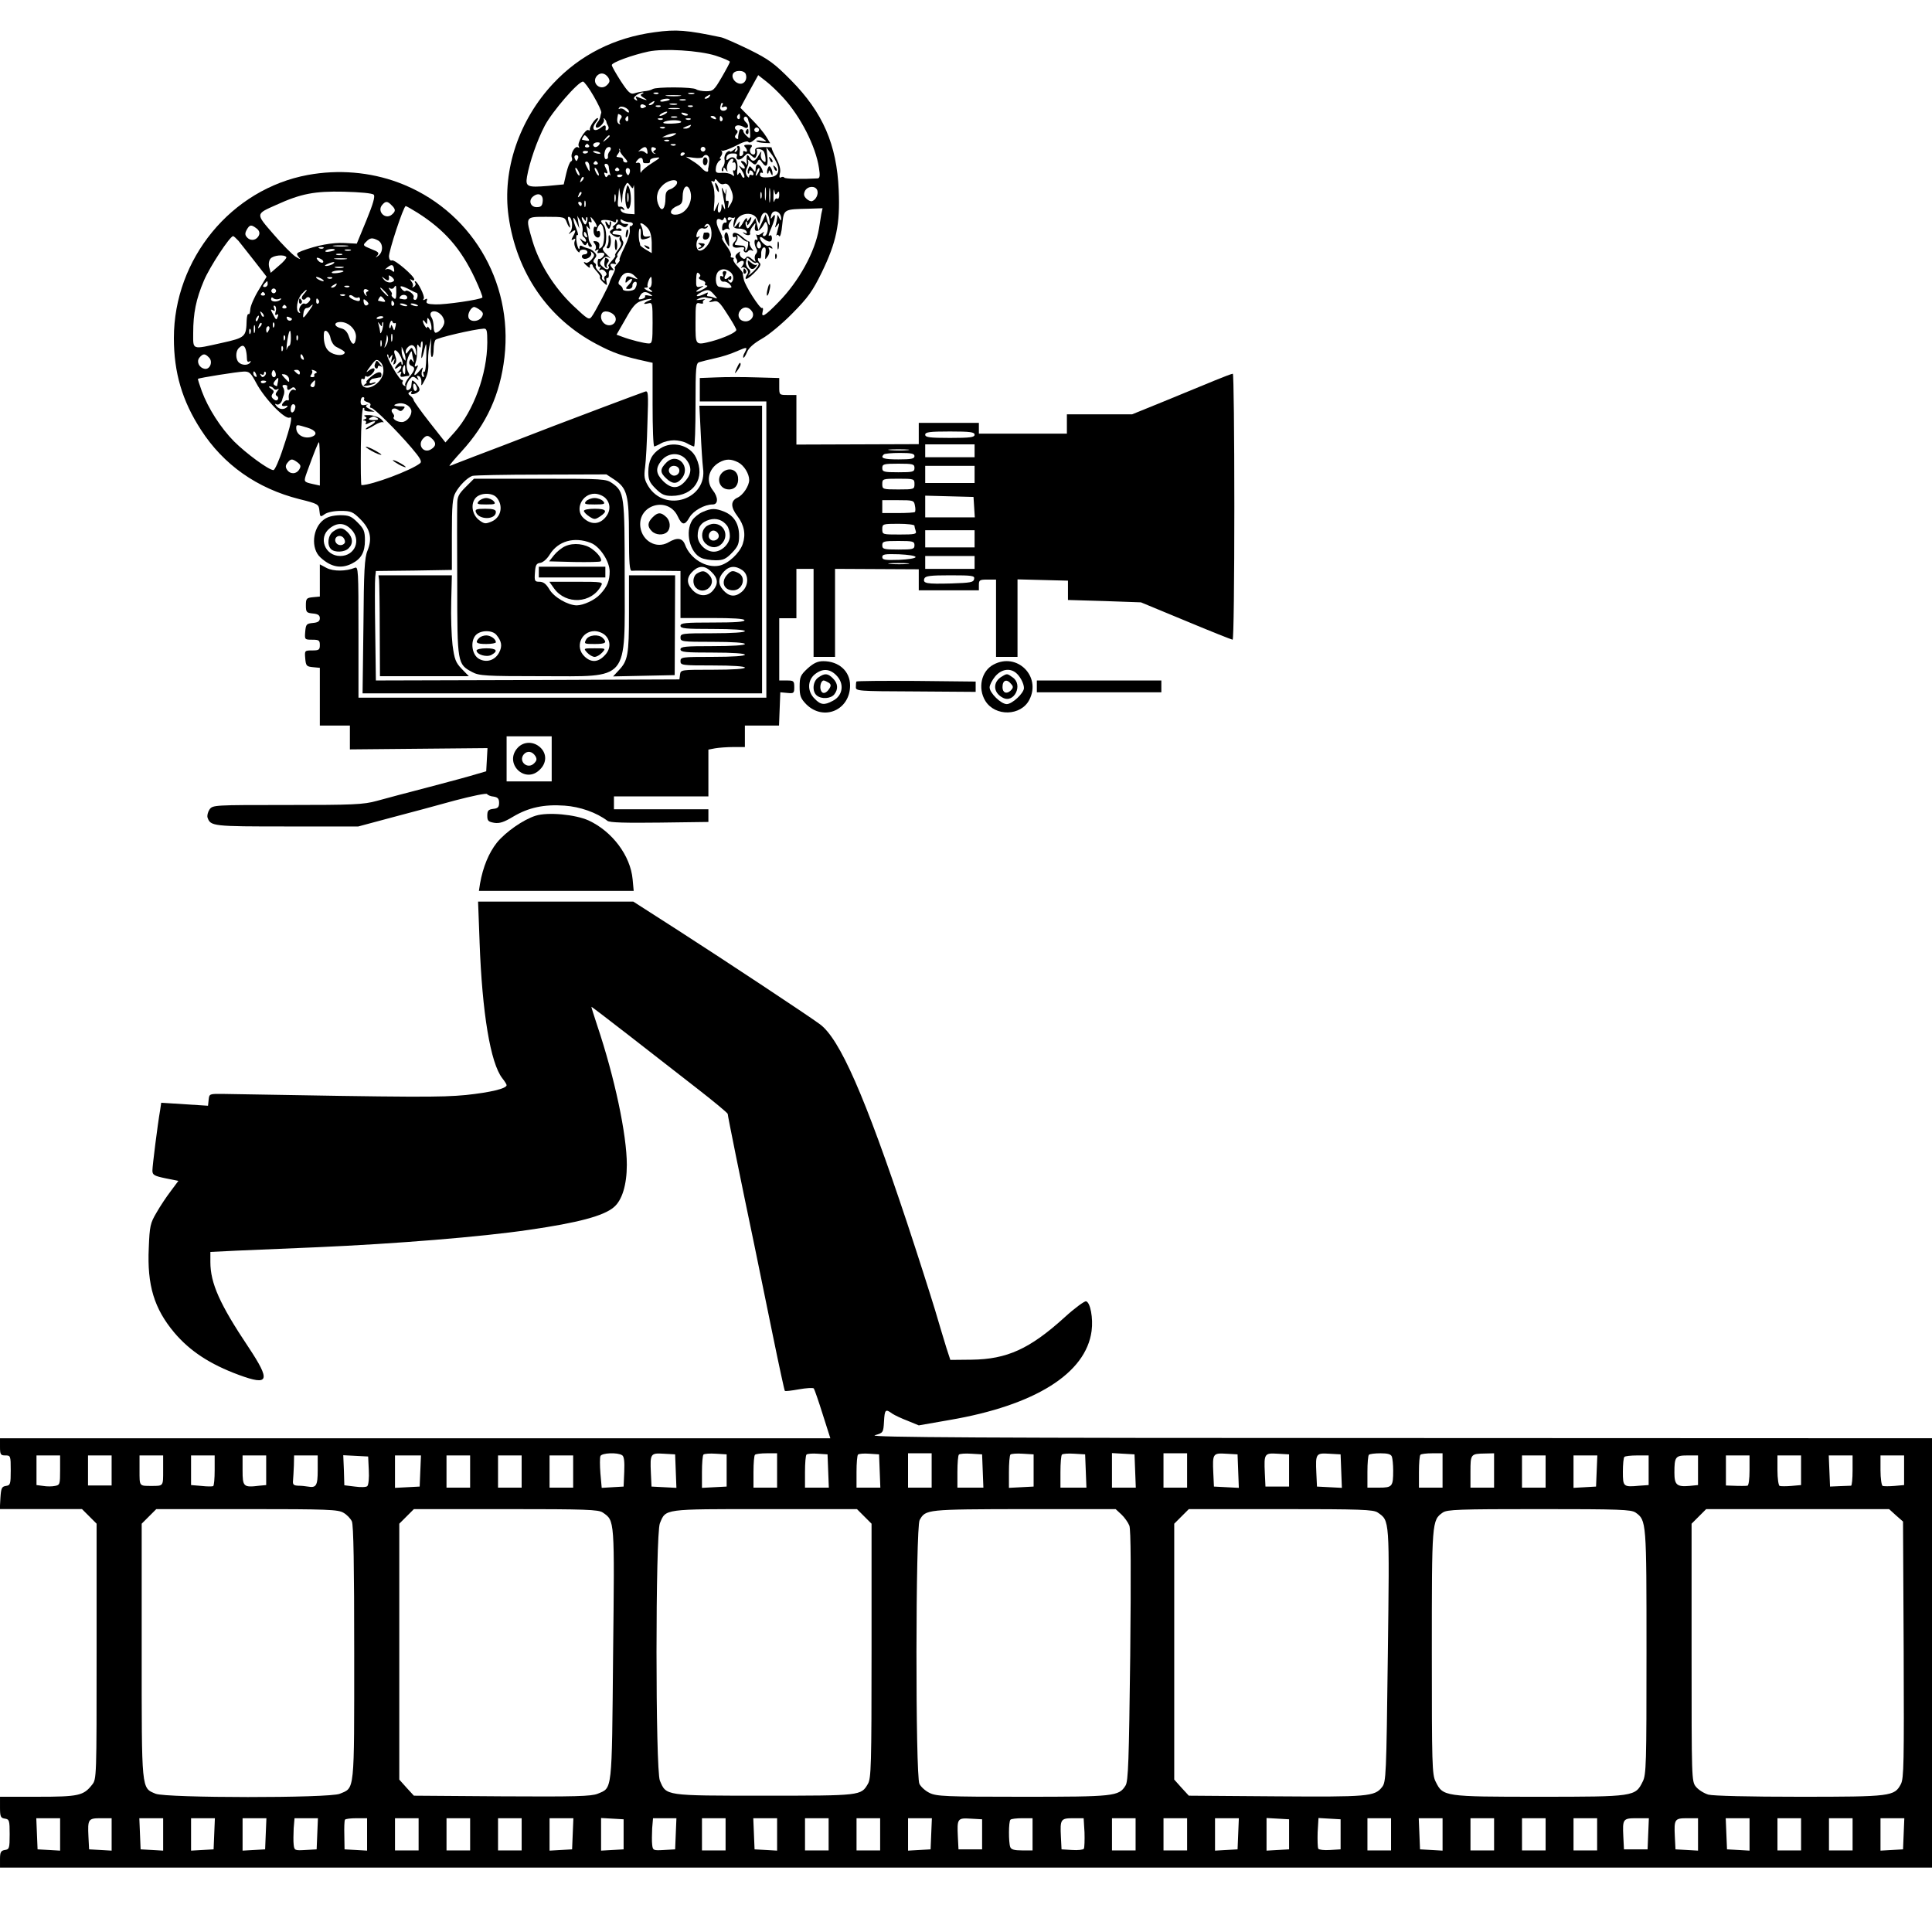 <?xml version="1.0" standalone="no"?>
<!DOCTYPE svg PUBLIC "-//W3C//DTD SVG 20010904//EN"
 "http://www.w3.org/TR/2001/REC-SVG-20010904/DTD/svg10.dtd">
<svg version="1.0" xmlns="http://www.w3.org/2000/svg"
 width="900pt" height="900pt" viewBox="0 0 900 900"
 preserveAspectRatio="xMidYMid meet">
<g transform="translate(0,900) scale(0.1,-0.1)"
fill="#000000" stroke="none">
<path d="M3050 8850 c-188 -25 -348 -106 -472 -238 -160 -170 -239 -404 -209
-619 37 -263 184 -477 410 -596 77 -41 123 -57 234 -81 l27 -6 0 -195 c0 -107
3 -195 8 -195 4 1 18 7 32 15 14 8 41 14 60 14 19 0 46 -6 60 -14 14 -8 28
-14 33 -15 4 0 7 87 7 194 0 177 2 195 18 199 9 3 42 11 72 18 30 6 74 20 98
31 54 23 55 23 42 -3 -7 -11 -10 -23 -7 -25 2 -3 10 9 17 26 8 20 31 40 69 62
31 17 95 70 142 118 73 74 94 103 137 191 68 140 86 225 79 383 -9 213 -74
362 -222 512 -78 79 -104 98 -195 143 -58 28 -116 54 -130 57 -161 34 -209 38
-310 24z m283 -109 c37 -12 67 -25 67 -29 0 -4 -17 -36 -38 -72 -35 -60 -40
-65 -72 -65 -19 0 -41 4 -47 9 -16 11 -185 12 -203 1 -7 -5 -25 -9 -39 -10
-14 -2 -35 -6 -47 -10 -17 -5 -27 4 -62 57 -23 36 -42 69 -42 75 0 12 96 47
171 63 72 15 235 5 312 -19z m141 -86 c8 -22 -4 -45 -24 -45 -23 0 -44 26 -36
45 7 19 52 20 60 0z m-640 -17 c8 -14 7 -21 -6 -34 -30 -30 -75 9 -48 42 16
18 39 15 54 -8z m813 -91 c82 -89 153 -228 168 -329 6 -37 4 -48 -6 -49 -69
-4 -152 -3 -156 4 -2 4 -9 4 -15 1 -7 -5 -9 1 -5 18 5 17 -1 40 -17 71 -14 25
-23 47 -21 49 2 2 -15 3 -38 3 -34 -1 -41 -5 -39 -18 2 -9 -2 -17 -7 -17 -16
0 -23 20 -12 33 8 10 4 13 -14 13 -17 0 -22 -3 -15 -10 13 -13 13 -29 0 -21
-6 4 -9 1 -8 -6 2 -6 -2 -13 -9 -16 -8 -3 -10 4 -7 21 2 15 0 26 -6 26 -6 0
-9 -4 -5 -9 3 -5 0 -13 -6 -17 -8 -5 -9 -3 -4 7 8 12 6 12 -8 0 -9 -7 -17 -10
-17 -6 0 4 -6 2 -14 -4 -8 -7 -13 -22 -11 -33 3 -12 -1 -28 -7 -35 -6 -7 -8
-16 -4 -20 3 -3 6 0 6 8 0 12 2 11 11 -1 9 -13 10 -13 6 0 -5 18 10 50 24 50
6 0 7 -5 3 -12 -4 -6 -3 -8 3 -5 6 4 11 -4 11 -18 0 -14 -4 -22 -9 -19 -5 3
-6 -3 -2 -13 5 -14 4 -16 -8 -7 -8 6 -28 10 -45 9 -28 -2 -32 1 -29 23 1 13 9
28 16 33 8 5 10 9 5 9 -5 0 -3 6 3 13 6 8 7 18 3 23 -4 5 -3 6 1 2 5 -3 33 7
63 22 33 18 56 25 60 19 4 -6 15 -2 28 10 19 18 23 18 41 5 19 -14 19 -15 -9
-10 -16 3 -25 2 -22 -2 4 -4 20 -7 36 -8 l28 -1 -19 31 c-10 17 -41 54 -69 82
l-51 52 41 76 42 76 37 -29 c21 -16 55 -49 78 -74z m-882 6 c22 -38 38 -72 36
-78 -2 -5 -4 -15 -5 -21 -1 -7 -7 -18 -14 -26 -6 -8 -9 -18 -5 -21 10 -10 43
24 36 37 -3 6 -2 7 3 3 5 -5 9 -12 9 -15 0 -4 4 -12 8 -19 4 -6 3 -15 -3 -18
-6 -4 -10 -3 -9 2 3 20 -2 24 -17 12 -36 -30 -55 -11 -25 25 7 9 9 16 5 16
-11 0 -39 -42 -36 -53 1 -5 -2 -6 -7 -3 -13 8 -54 -61 -45 -75 4 -8 3 -9 -4
-5 -13 8 -36 -30 -28 -49 3 -8 1 -15 -4 -17 -6 -2 -15 -26 -22 -55 l-12 -52
-73 -7 c-96 -8 -106 -4 -98 43 12 68 46 167 83 238 35 66 155 205 178 205 5 0
28 -30 49 -67z m226 10 c-10 -4 -8 -9 10 -20 22 -13 11 -12 -28 4 -12 5 -14 3
-8 -7 6 -9 4 -11 -5 -5 -10 6 -9 11 5 22 11 7 24 13 29 12 6 0 5 -3 -3 -6z
m76 1 c-3 -3 -12 -4 -19 -1 -8 3 -5 6 6 6 11 1 17 -2 13 -5z m166 -1 c-7 -2
-19 -2 -25 0 -7 3 -2 5 12 5 14 0 19 -2 13 -5z m-65 -10 c-15 -2 -42 -2 -60 0
-18 2 -6 4 27 4 33 0 48 -2 33 -4z m137 -3 c-3 -5 -12 -10 -18 -10 -7 0 -6 4
3 10 19 12 23 12 15 0z m-185 -14 c0 -2 -11 -6 -25 -8 -13 -3 -22 -1 -19 3 5
9 44 13 44 5z m73 -3 c-7 -2 -19 -2 -25 0 -7 3 -2 5 12 5 14 0 19 -2 13 -5z
m-148 -13 c-3 -5 -12 -10 -18 -10 -7 0 -6 4 3 10 19 12 23 12 15 0z m-35 -15
c0 -2 -6 -5 -13 -8 -8 -3 -14 1 -14 8 0 7 6 11 14 8 7 -3 13 -6 13 -8z m143 8
c-7 -2 -21 -2 -30 0 -10 3 -4 5 12 5 17 0 24 -2 18 -5z m211 -5 c-5 -7 -2 -9
8 -6 8 4 15 1 15 -6 0 -6 -8 -12 -17 -12 -11 0 -16 7 -15 16 5 21 4 20 11 20
3 0 2 -5 -2 -12z m-434 -29 c0 -6 -7 -3 -16 5 -8 9 -20 13 -26 10 -7 -4 -8 -2
-4 4 8 14 46 -2 46 -19z m147 25 c-3 -3 -12 -4 -19 -1 -8 3 -5 6 6 6 11 1 17
-2 13 -5z m150 0 c-3 -3 -12 -4 -19 -1 -8 3 -5 6 6 6 11 1 17 -2 13 -5z m-64
-11 c-13 -2 -33 -2 -45 0 -13 2 -3 4 22 4 25 0 35 -2 23 -4z m-63 -23 c-8 -5
-19 -10 -25 -10 -5 0 -3 5 5 10 8 5 20 10 25 10 6 0 3 -5 -5 -10z m101 -8 c-7
-2 -18 1 -23 6 -8 8 -4 9 13 5 13 -4 18 -8 10 -11z m-310 -16 c-6 -7 -7 -17
-3 -21 4 -5 2 -5 -5 -2 -9 6 -10 18 -4 45 1 2 6 0 11 -3 8 -5 8 -11 1 -19z
m556 9 c0 -8 -4 -12 -9 -9 -5 3 -6 10 -3 15 9 13 12 11 12 -6z m-520 -10 c0
-8 -4 -12 -9 -9 -5 3 -6 10 -3 15 9 13 12 11 12 -6z m226 8 c-7 -2 -19 -2 -25
0 -7 3 -2 5 12 5 14 0 19 -2 13 -5z m182 -3 c3 -6 -1 -7 -9 -4 -18 7 -21 14
-7 14 6 0 13 -4 16 -10z m30 1 c3 -5 2 -12 -3 -15 -5 -3 -9 1 -9 9 0 17 3 19
12 6z m121 -12 c1 -5 3 -10 4 -11 1 -2 3 -20 4 -40 2 -36 1 -37 -15 -22 -10 9
-17 19 -16 23 1 3 -2 7 -8 9 -5 1 -11 -2 -11 -8 -1 -5 -3 -13 -4 -17 -1 -5 -2
-12 -1 -16 1 -5 -3 -6 -9 -2 -8 5 -8 11 0 20 8 9 8 15 0 20 -6 3 -8 10 -5 15
6 9 24 8 42 -3 18 -11 25 9 8 23 -8 7 -12 17 -9 22 6 10 18 3 20 -13z m-399 5
c-3 -3 -12 -4 -19 -1 -8 3 -5 6 6 6 11 1 17 -2 13 -5z m130 0 c-3 -3 -12 -4
-19 -1 -8 3 -5 6 6 6 11 1 17 -2 13 -5z m-44 -11 c3 -5 -17 -8 -45 -9 -30 -1
-44 2 -36 7 16 11 75 12 81 2z m42 -23 c-3 -5 -14 -10 -23 -9 -14 0 -13 2 3 9
27 11 27 11 20 0z m-118 -6 c-3 -3 -12 -4 -19 -1 -8 3 -5 6 6 6 11 1 17 -2 13
-5z m437 -15 c-3 -5 -10 -7 -15 -3 -5 3 -7 10 -3 15 3 5 10 7 15 3 5 -3 7 -10
3 -15z m-394 -19 c-8 -5 -24 -9 -35 -9 l-20 0 20 9 c11 5 27 9 35 9 13 1 13 0
0 -9z m-401 -14 c11 -14 6 -15 -27 -7 -4 1 8 21 12 21 2 0 9 -6 15 -14z m101
10 c0 -2 -8 -10 -17 -17 -16 -13 -17 -12 -4 4 13 16 21 21 21 13z m277 -22
c-3 -3 -12 -4 -19 -1 -8 3 -5 6 6 6 11 1 17 -2 13 -5z m-328 -21 c-6 -7 -15
-10 -20 -7 -13 8 -3 21 15 21 12 0 13 -4 5 -14z m-45 -1 c3 -5 -1 -9 -9 -9 -8
0 -12 4 -9 9 3 4 7 8 9 8 2 0 6 -4 9 -8z m403 2 c-3 -3 -12 -4 -19 -1 -8 3 -5
6 6 6 11 1 17 -2 13 -5z m-307 -29 c-6 -7 -9 -17 -8 -23 2 -5 -1 -12 -7 -13
-12 -5 -13 32 -2 48 5 7 13 10 19 7 5 -3 5 -11 -2 -19z m176 -1 c2 -12 -1 -13
-11 -4 -8 7 -20 9 -27 5 -7 -4 -4 1 6 9 21 17 29 14 32 -10z m34 6 c-9 -6 -9
-9 -1 -13 8 -4 8 -5 0 -3 -7 1 -13 9 -15 18 -1 11 3 15 13 11 11 -4 12 -8 3
-13z m234 -1 c-3 -5 -10 -7 -15 -3 -5 3 -7 10 -3 15 3 5 10 7 15 3 5 -3 7 -10
3 -15z m-396 -2 c-1 -3 7 -16 20 -30 16 -17 18 -24 8 -24 -8 0 -14 5 -13 11 1
5 -4 11 -10 12 -7 1 -16 2 -19 3 -4 0 -1 7 5 14 6 8 9 17 6 20 -3 4 -2 5 1 3
3 -2 4 -7 2 -9z m668 0 c4 -4 9 -19 10 -33 2 -21 0 -23 -12 -13 -8 7 -12 21
-9 33 4 15 1 13 -10 -6 -18 -32 -30 -35 -44 -10 -11 18 -15 9 -12 -28 0 -10
-1 -11 -5 -2 -3 6 -11 12 -17 12 -8 0 -7 -4 1 -12 18 -18 14 -32 -5 -17 -14
12 -14 10 2 -14 10 -15 15 -30 12 -34 -4 -3 -10 2 -13 11 -5 14 -9 15 -15 4
-5 -8 -7 2 -4 23 5 43 -15 69 -39 50 -12 -10 -14 -9 -12 5 2 12 12 19 28 19
17 1 24 -3 21 -11 -8 -21 14 -24 32 -4 17 18 20 19 35 5 16 -14 18 -14 24 0 3
9 4 21 1 25 -6 10 21 7 31 -3z m64 -61 c15 -40 1 -61 -42 -62 -27 -2 -38 2
-38 13 0 8 5 11 10 8 6 -4 5 4 -1 19 -13 27 -29 26 -29 -2 -1 -16 -2 -15 -14
1 -13 16 -14 16 -20 1 -4 -9 -4 -19 -1 -22 3 -3 5 0 5 7 0 7 5 9 10 6 6 -3 10
-11 10 -16 0 -6 -4 -7 -10 -4 -5 3 -10 0 -10 -7 0 -8 -4 -6 -11 4 -7 12 -6 24
1 38 6 11 8 26 4 33 -4 6 2 4 13 -6 20 -17 22 -17 31 -2 8 16 11 15 24 -4 19
-27 28 -11 22 38 l-4 34 20 -26 c11 -13 24 -36 30 -51z m-880 58 c0 -8 -19
-13 -24 -6 -3 5 1 9 9 9 8 0 15 -2 15 -3z m56 -6 c3 -4 -1 -5 -10 -4 -8 1 -18
5 -22 8 -3 4 1 5 10 4 8 -1 18 -5 22 -8z m394 -2 c0 -3 -4 -8 -10 -11 -5 -3
-10 -1 -10 4 0 6 5 11 10 11 6 0 10 -2 10 -4z m-497 -23 c-3 -7 -6 -13 -8 -13
-2 0 -5 6 -8 13 -3 8 1 14 8 14 7 0 11 -6 8 -14z m611 -12 c-1 -14 -3 -28 -4
-31 -1 -3 -2 -8 -1 -12 2 -14 -16 -8 -30 9 -8 9 -27 24 -44 34 l-30 19 37 -5
c20 -3 39 -1 42 3 12 20 33 8 30 -17z m-309 -2 c0 -5 3 -9 8 -9 4 0 12 0 17 0
6 0 9 5 8 11 -2 6 10 13 26 14 26 4 24 1 -17 -25 -24 -15 -47 -34 -50 -42 -3
-7 -4 1 -4 17 2 21 -2 29 -12 27 -12 -3 -12 0 -1 13 13 15 25 12 25 -6z m-249
-26 c2 -27 1 -27 -14 3 -8 15 -8 21 1 21 7 0 13 -11 13 -24z m38 19 c3 -5 -1
-9 -9 -9 -8 0 -12 4 -9 9 3 4 7 8 9 8 2 0 6 -4 9 -8z m52 -21 c1 -9 3 -23 6
-31 3 -8 3 -11 0 -6 -2 4 -8 3 -12 -4 -5 -8 -9 -7 -13 5 -4 9 -3 13 3 10 13
-8 13 1 1 24 -7 12 -6 18 2 18 7 0 13 -7 13 -16z m-136 -36 c0 -5 -5 -3 -10 5
-5 8 -10 20 -10 25 0 6 5 3 10 -5 5 -8 10 -19 10 -25z m90 0 c0 -5 -5 -3 -10
5 -5 8 -10 20 -10 25 0 6 5 3 10 -5 5 -8 10 -19 10 -25z m94 27 c3 -5 -1 -9
-9 -9 -8 0 -12 4 -9 9 3 4 7 8 9 8 2 0 6 -4 9 -8z m49 -18 c-4 -12 -8 -13 -14
-3 -9 15 -2 32 11 24 5 -3 6 -13 3 -21z m598 -1 c-12 -20 -14 -14 -5 12 4 9 9
14 11 11 3 -2 0 -13 -6 -23z m-631 -9 c0 -8 -19 -13 -24 -6 -3 5 1 9 9 9 8 0
15 -2 15 -3z m-189 -27 c-10 -9 -11 -8 -5 6 3 10 9 15 12 12 3 -3 0 -11 -7
-18z m662 -14 c12 4 21 -2 30 -21 15 -33 15 -51 -2 -77 -12 -19 -12 -19 -8 3
3 13 1 20 -5 16 -7 -4 -9 7 -6 32 3 22 3 30 0 19 l-4 -20 -9 20 c-7 16 -8 14
-4 -9 3 -15 8 -42 11 -60 3 -25 3 -27 -5 -11 -9 19 -10 19 -10 -2 -1 -13 -6
-23 -11 -23 -6 0 -8 12 -5 28 6 27 6 27 -8 -3 -13 -29 -14 -28 -9 26 2 34 -1
65 -8 79 -8 15 -8 20 -1 16 6 -4 11 -2 11 5 0 7 6 5 14 -6 8 -11 19 -16 29
-12z m-220 1 c-3 -8 -16 -20 -29 -25 -19 -6 -24 -16 -24 -41 0 -47 -15 -67
-29 -40 -18 34 -13 71 14 97 28 29 78 35 68 9z m-201 -8 c1 10 3 -17 3 -58 l1
-76 -30 2 c-16 1 -32 8 -34 16 -3 8 0 10 8 5 9 -6 11 -4 6 4 -5 7 -13 10 -20
8 -8 -3 -10 10 -6 42 l4 46 7 -40 c6 -39 6 -39 8 -7 0 18 6 43 12 54 11 20 12
21 24 4 13 -17 13 -17 17 0z m615 -63 c-2 -16 -4 -5 -4 22 0 28 2 40 4 28 2
-13 2 -35 0 -50z m20 -10 c-2 -16 -4 -3 -4 27 0 30 2 43 4 28 2 -16 2 -40 0
-55z m-373 51 c19 -51 -18 -114 -68 -114 -32 0 -25 27 10 41 19 7 24 16 24 42
0 46 21 65 34 31z m407 -13 c7 11 9 8 9 -9 0 -13 -4 -21 -9 -17 -5 3 -12 -3
-14 -12 -3 -10 -5 2 -4 27 0 25 2 34 4 21 4 -19 7 -21 14 -10z m186 13 c7 -18
-6 -45 -24 -51 -6 -2 -18 3 -27 12 -12 12 -13 21 -6 36 13 23 48 25 57 3z
m-1106 -27 c-10 -9 -11 -8 -5 6 3 10 9 15 12 12 3 -3 0 -11 -7 -18z m846 -9
c-3 -7 -5 -2 -5 12 0 14 2 19 5 13 2 -7 2 -19 0 -25z m-1019 -17 c-2 -20 -8
-26 -28 -26 -30 0 -40 33 -15 51 25 19 47 6 43 -25z m339 2 c-3 -10 -5 -4 -5
12 0 17 2 24 5 18 2 -7 2 -21 0 -30z m-140 -25 c-3 -7 -5 -2 -5 12 0 14 2 19
5 13 2 -7 2 -19 0 -25z m-17 12 c0 -5 -2 -10 -4 -10 -3 0 -8 5 -11 10 -3 6 -1
10 4 10 6 0 11 -4 11 -10z m1116 -47 c-2 -16 -8 -46 -11 -68 -18 -108 -93
-245 -188 -342 -64 -66 -83 -77 -74 -43 3 11 1 18 -3 15 -9 -6 -80 105 -85
133 -2 9 -4 18 -4 20 -1 1 -1 5 0 8 1 3 -11 18 -25 33 -15 15 -23 30 -19 34 3
4 1 7 -6 7 -7 0 -9 4 -6 10 3 5 -6 26 -21 45 -14 19 -23 35 -20 35 4 0 -3 18
-14 39 -19 37 -14 61 9 47 5 -4 11 -1 13 6 3 8 7 6 11 -5 4 -10 2 -16 -5 -14
-7 1 -13 -8 -14 -21 -1 -16 2 -20 11 -12 6 5 16 6 20 2 5 -4 5 -1 1 6 -4 7 -2
20 6 29 9 12 9 15 1 9 -8 -4 -13 -2 -13 4 0 7 6 10 14 7 8 -3 17 -3 19 1 2 4
2 0 -1 -8 -11 -37 -7 -45 22 -45 16 0 31 -6 34 -14 3 -9 0 -11 -9 -6 -8 5 -10
4 -6 0 12 -14 36 -14 31 -1 -2 6 3 20 12 31 15 20 15 20 11 -1 -6 -29 21 -25
38 5 11 21 13 22 19 6 8 -21 -1 -55 -15 -55 -6 0 -7 6 -3 13 6 9 5 9 -8 0 -8
-7 -18 -10 -22 -6 -4 4 -4 -1 0 -11 5 -12 4 -17 -3 -13 -11 7 -11 -22 1 -42 5
-7 4 -17 -2 -23 -6 -6 -8 -18 -5 -27 6 -14 3 -13 -14 2 -14 13 -23 15 -28 7
-5 -8 -11 -8 -21 1 -7 6 -11 16 -7 23 4 6 -1 5 -10 -3 -12 -9 -14 -17 -7 -26
5 -6 6 -16 2 -21 -4 -4 0 -3 9 4 21 15 32 4 17 -17 -7 -9 -8 -13 -4 -9 13 11
37 -12 29 -26 -21 -33 -7 -34 28 0 26 25 36 41 29 48 -12 12 -13 29 -1 22 4
-3 8 6 7 21 -1 14 5 28 11 30 9 3 12 -5 9 -28 -3 -30 -2 -31 9 -15 8 10 11 25
8 34 -5 11 -3 13 7 7 9 -5 11 -4 6 4 -4 6 -11 9 -16 6 -10 -6 -40 22 -40 37 0
6 7 5 16 -3 24 -19 40 -19 40 1 0 10 -4 16 -8 14 -11 -7 -10 -2 7 39 18 43 20
70 4 47 -8 -12 -10 -11 -7 5 6 35 48 22 47 -15 0 -10 -3 -8 -9 5 -7 16 -9 17
-9 3 -1 -9 -4 -25 -7 -35 -5 -15 -4 -16 6 -3 10 13 11 12 7 -5 -3 -11 -7 -27
-9 -35 -3 -8 -3 -11 0 -6 2 4 8 3 12 -4 4 -7 11 17 14 53 8 74 4 72 129 75
l59 2 -6 -27z m-282 -19 c8 34 32 33 39 -1 7 -37 0 -43 -9 -8 l-7 27 -17 -37
-17 -37 -7 28 -7 28 -18 -28 c-16 -23 -19 -25 -25 -10 -4 9 -4 19 -1 22 3 3 5
-1 5 -9 0 -11 2 -11 10 1 5 8 10 20 10 25 0 6 -5 3 -10 -5 -9 -13 -10 -13 -10
0 -1 8 -7 3 -16 -12 -16 -31 -29 -38 -20 -10 5 14 4 14 -9 -2 -18 -24 -19 -16
-4 18 17 36 79 41 95 7 l11 -24 7 27z m-904 -19 c5 -14 12 -25 15 -25 2 0 0
11 -5 25 -5 14 -6 25 -1 25 16 0 22 -51 9 -68 -12 -15 -11 -16 5 -3 20 15 22
9 6 -21 -9 -16 -8 -19 2 -13 9 6 11 3 6 -9 -4 -10 0 -27 8 -39 8 -12 15 -16
15 -10 0 7 9 11 20 10 21 -1 22 -22 2 -22 -16 0 -15 -20 1 -21 19 -1 37 17 30
30 -4 7 -1 6 7 -1 11 -10 10 -16 -5 -33 -10 -11 -22 -17 -26 -14 -15 9 -10 -3
7 -16 8 -8 14 -9 12 -3 -2 6 0 11 5 12 4 1 7 -2 8 -6 0 -5 9 -17 20 -29 10
-11 17 -23 14 -26 -3 -2 4 -13 15 -23 19 -17 19 -17 15 4 -2 12 0 19 4 16 5
-2 8 5 7 18 -1 14 4 21 13 19 12 -3 12 0 1 12 -12 15 -7 21 15 16 6 -1 7 2 3
6 -4 4 -3 13 3 21 6 7 8 13 4 13 -3 0 3 12 14 26 11 15 17 31 14 38 -4 6 -8
16 -8 21 0 6 -6 11 -12 11 -7 1 -18 2 -24 3 -5 0 -8 5 -4 10 3 6 14 8 25 6 12
-2 18 0 15 6 -4 5 -11 7 -16 4 -5 -4 -9 -2 -9 3 0 17 13 22 27 10 10 -8 17 -8
24 -1 8 8 6 11 -6 10 -10 -1 -20 4 -23 12 -3 10 -1 11 9 5 8 -5 22 -9 32 -9 9
0 16 -4 15 -10 -2 -5 -6 -9 -10 -8 -5 2 -6 -7 -4 -20 2 -12 -10 -48 -25 -79
-16 -32 -26 -58 -23 -58 4 0 -1 -9 -11 -20 -10 -11 -15 -20 -11 -20 3 0 0 -13
-9 -30 -8 -16 -15 -32 -15 -35 0 -8 -67 -138 -83 -159 -13 -18 -18 -15 -88 51
-87 83 -157 195 -188 299 -34 116 -36 114 64 114 82 0 86 -1 95 -25z m54 0
l-5 30 15 -25 c8 -14 12 -35 10 -46 -3 -12 -1 -25 5 -28 6 -4 11 -12 11 -18 0
-6 -7 -5 -17 3 -15 13 -15 12 -2 -8 9 -16 16 -19 21 -10 6 9 8 9 8 0 0 -7 5
-13 11 -13 8 0 8 4 2 13 -6 6 -11 19 -11 27 0 8 -4 26 -7 40 -5 20 -5 22 5 10
9 -12 10 -11 5 9 -5 16 -4 21 4 17 7 -5 9 -1 5 11 -5 16 -4 16 10 -1 17 -21
22 -41 8 -32 -4 2 -8 -7 -7 -21 0 -30 31 -42 31 -13 0 10 -4 16 -8 14 -11 -7
-10 7 1 25 7 10 10 10 16 1 14 -22 12 -90 -3 -102 -11 -10 -13 -8 -10 6 2 12
-4 20 -15 22 -14 2 -16 0 -7 -11 7 -8 8 -20 4 -26 -5 -8 -3 -9 6 -4 9 5 11 4
6 -4 -4 -6 -4 -11 1 -10 27 5 35 -1 23 -16 -7 -8 -15 -13 -19 -11 -4 3 -7 -6
-7 -19 0 -13 4 -21 10 -18 5 4 6 1 1 -7 -5 -8 -4 -11 2 -7 6 4 16 0 22 -7 8
-10 9 -16 1 -21 -6 -3 -7 -11 -4 -17 4 -7 2 -8 -5 -4 -6 4 -9 11 -6 15 2 5 -4
16 -15 26 -11 10 -17 21 -15 26 3 4 1 11 -5 14 -8 5 -7 11 1 21 10 12 9 18 -3
30 -8 9 -21 16 -29 17 -8 2 -20 6 -26 10 -8 5 -13 3 -13 -4 0 -23 -11 -1 -15
30 -2 18 0 29 5 26 5 -3 3 10 -5 29 -19 45 -19 71 0 31 l14 -30 -5 30z m36 14
c0 8 2 12 5 9 3 -3 2 -13 -1 -22 -5 -14 -9 -15 -15 -4 -5 7 -9 18 -9 23 0 6 5
3 10 -5 8 -12 10 -12 10 -1z m128 -12 c7 -5 12 -3 12 4 0 7 3 9 7 5 5 -4 -1
-14 -11 -22 -11 -8 -16 -14 -10 -14 5 0 2 -5 -6 -10 -13 -9 -12 -12 4 -25 10
-8 24 -12 30 -8 6 3 8 3 4 -2 -4 -4 -3 -14 2 -20 7 -8 4 -20 -11 -39 -11 -14
-17 -26 -13 -26 4 0 -3 -11 -16 -25 -13 -14 -20 -25 -16 -25 4 0 4 -5 1 -11
-5 -7 -14 -4 -26 7 -18 16 -18 18 -3 36 13 14 21 15 33 7 9 -6 4 0 -11 14 -21
20 -24 28 -15 36 16 12 14 88 -2 104 -6 6 -11 14 -11 17 0 9 42 6 58 -3z m158
-28 c13 -14 19 -37 20 -69 l0 -49 -27 16 c-15 9 -28 19 -27 22 0 3 -1 8 -2 11
-6 14 -6 61 0 65 4 3 6 -8 5 -24 -2 -25 1 -29 18 -25 26 5 38 17 12 12 -14 -2
-20 3 -20 17 0 11 -4 26 -8 33 -13 20 8 14 29 -9z m298 -37 c-3 -35 -37 -75
-58 -69 -14 5 -16 40 -3 56 9 11 9 13 0 8 -6 -4 -10 -2 -9 5 3 24 18 39 32 34
7 -3 16 0 20 6 5 7 2 8 -6 3 -9 -5 -11 -4 -6 4 15 23 34 -7 30 -47z m-580 2
c3 -8 2 -12 -4 -9 -6 3 -10 10 -10 16 0 14 7 11 14 -7z m810 -56 c-9 -14 -23
2 -17 18 4 12 8 13 14 3 4 -7 5 -17 3 -21z m-22 -72 c3 3 9 1 12 -4 3 -5 -9
-22 -26 -38 -18 -16 -27 -22 -20 -13 10 13 9 19 -2 28 -8 7 -13 20 -11 29 2 9
4 19 4 21 1 2 9 -3 19 -12 10 -10 21 -14 24 -11z m-119 -44 c15 -13 17 -35 5
-47 -3 -4 -9 -1 -14 6 -4 7 -3 10 3 6 5 -3 10 1 10 9 0 10 -4 11 -11 4 -17
-17 -27 -11 -17 8 7 14 6 19 -4 19 -7 0 -11 -7 -7 -15 3 -9 1 -13 -5 -9 -7 4
-10 0 -8 -10 1 -10 9 -17 17 -15 9 1 21 -5 28 -13 10 -12 10 -15 -1 -16 -8 -1
-18 0 -24 1 -5 1 -17 3 -25 4 -18 3 -21 53 -4 71 16 15 36 14 57 -3z m-145
-23 c-6 -4 -1 -10 11 -14 12 -3 19 -11 16 -16 -4 -5 0 -9 7 -9 7 -1 2 -7 -12
-15 -33 -19 -52 -18 -20 1 21 13 22 14 4 9 -20 -5 -22 -2 -21 33 1 30 4 37 13
28 8 -7 8 -13 2 -17z m-300 4 c16 -16 16 -16 -3 -9 -33 13 -37 12 -40 -8 -3
-14 -1 -16 8 -7 22 22 30 11 9 -12 -20 -21 -20 -23 -3 -23 10 0 18 7 17 15 -1
7 4 16 11 18 12 4 12 -14 1 -32 -8 -13 -58 -14 -57 -1 0 5 -5 12 -12 17 -11 6
-10 13 1 33 15 30 44 34 68 9z m78 -28 c0 -14 -5 -25 -10 -25 -6 0 -4 -5 4
-10 8 -5 11 -10 5 -10 -5 0 -17 5 -25 10 -12 8 -12 10 -1 10 8 0 11 3 8 6 -5
6 9 44 16 44 2 0 3 -11 3 -25z m290 -57 c18 -20 18 -21 1 -15 -10 4 -23 7 -28
7 -6 0 -7 5 -3 11 5 8 1 8 -14 0 -31 -16 -51 -13 -22 4 34 19 44 19 66 -7z
m-296 1 c12 -9 11 -10 -8 -6 -12 3 -20 2 -17 -3 3 -4 -4 -10 -15 -13 -17 -4
-18 -2 -9 14 11 21 27 24 49 8z m283 -19 c7 0 6 -5 -3 -10 -11 -8 -9 -9 11 -5
23 6 30 0 67 -58 23 -35 42 -68 42 -74 0 -11 -56 -37 -115 -53 -77 -19 -75
-21 -75 86 0 91 1 96 20 91 11 -3 18 -1 15 3 -3 5 1 11 7 14 7 3 0 3 -17 0
-24 -3 -26 -3 -10 5 11 5 26 8 33 5 8 -2 19 -4 25 -4z m-290 -10 c-28 -12 -30
-20 -3 -13 19 5 20 0 20 -91 0 -85 -2 -96 -17 -96 -21 0 -87 17 -124 31 l-27
10 42 73 c31 56 48 76 71 83 38 13 68 15 38 3z m481 -52 c15 -24 -13 -53 -43
-43 -23 7 -28 34 -9 53 16 16 38 12 52 -10z m-640 -20 c16 -27 -14 -54 -43
-39 -21 11 -28 41 -14 55 12 12 45 2 57 -16z"/>
<path d="M3475 8391 c-3 -5 -2 -12 3 -15 5 -3 9 1 9 9 0 17 -3 19 -12 6z"/>
<path d="M3586 8257 c3 -10 9 -15 12 -12 3 3 0 11 -7 18 -10 9 -11 8 -5 -6z"/>
<path d="M3576 8214 c-3 -9 -4 -19 -1 -22 3 -3 5 1 6 9 0 8 4 6 9 -6 6 -13 9
-15 9 -5 0 8 -3 21 -8 28 -6 11 -10 10 -15 -4z"/>
<path d="M3606 8217 c3 -10 9 -15 12 -12 3 3 0 11 -7 18 -10 9 -11 8 -5 -6z"/>
<path d="M3278 8263 c-7 -14 -3 -33 6 -33 12 -1 17 28 6 35 -5 3 -10 2 -12 -2z"/>
<path d="M3331 8145 c1 -19 18 -51 18 -35 0 8 -4 22 -9 30 -5 8 -9 11 -9 5z"/>
<path d="M2916 8113 c-9 -41 2 -102 15 -82 11 17 10 67 0 94 -7 17 -9 16 -15
-12z m11 -50 c-3 -10 -5 -2 -5 17 0 19 2 27 5 18 2 -10 2 -26 0 -35z"/>
<path d="M3378 7913 c-6 -12 -4 -26 9 -48 11 -18 11 -17 9 12 -2 33 -11 50
-18 36z"/>
<path d="M3413 7904 c0 -7 4 -11 9 -8 10 6 11 -10 1 -20 -19 -19 -10 -34 19
-29 19 3 28 1 24 -6 -4 -5 -2 -12 3 -15 5 -4 12 -2 16 4 4 6 12 7 18 3 8 -4 8
-1 -1 9 -7 9 -11 20 -10 24 2 5 0 9 -3 9 -4 0 -17 9 -28 19 -27 24 -48 29 -48
10z m69 -29 c2 3 4 -4 3 -15 -1 -11 -5 -23 -9 -27 -4 -5 -6 -1 -4 7 2 9 -5 16
-17 16 -11 1 -24 2 -29 3 -5 1 -3 8 4 16 6 8 8 20 4 27 -4 7 4 3 18 -10 13
-12 27 -20 30 -17z"/>
<path d="M3622 7855 c0 -16 2 -22 5 -12 2 9 2 23 0 30 -3 6 -5 -1 -5 -18z"/>
<path d="M3611 7804 c0 -11 3 -14 6 -6 3 7 2 16 -1 19 -3 4 -6 -2 -5 -13z"/>
<path d="M3463 7735 c0 -8 4 -12 9 -9 5 3 6 10 3 15 -9 13 -12 11 -12 -6z"/>
<path d="M3576 7654 c-4 -14 -5 -28 -3 -31 3 -2 8 8 11 23 4 14 5 28 3 31 -3
2 -8 -8 -11 -23z"/>
<path d="M2919 7928 c-5 -18 -6 -38 -1 -34 7 8 12 36 6 36 -2 0 -4 -1 -5 -2z"/>
<path d="M2820 7965 c0 -5 4 -16 9 -23 6 -11 10 -10 15 4 3 9 4 19 1 22 -3 3
-5 -1 -5 -9 0 -11 -2 -11 -10 1 -5 8 -10 11 -10 5z"/>
<path d="M2835 7887 c1 -12 -2 -27 -6 -33 -5 -6 -4 -11 4 -11 13 0 18 49 6 61
-3 3 -5 -4 -4 -17z"/>
<path d="M2864 7860 c0 -16 3 -27 6 -25 8 5 6 42 -1 50 -3 2 -5 -8 -5 -25z"/>
<path d="M2819 7798 c-6 -27 -5 -39 4 -45 7 -3 9 -3 5 2 -4 4 -3 14 3 21 7 8
7 14 -1 19 -5 3 -10 5 -11 3z"/>
<path d="M3007 7849 c7 -7 15 -10 18 -7 3 3 -2 9 -12 12 -14 6 -15 5 -6 -5z"/>
<path d="M3279 7916 c0 -1 -2 -8 -4 -17 -2 -11 3 -16 13 -15 19 3 25 33 6 33
-8 0 -14 -1 -15 -1z"/>
<path d="M3259 7861 c11 -7 11 -9 0 -14 -8 -3 -9 -6 -3 -6 6 -1 16 5 22 12 8
10 6 13 -11 14 -15 2 -18 0 -8 -6z"/>
<path d="M3484 7776 c4 -29 22 -38 37 -19 7 10 9 15 4 10 -4 -4 -16 0 -26 9
-16 14 -17 14 -15 0z"/>
<path d="M1434 8185 c-357 -66 -624 -391 -624 -760 0 -161 39 -293 126 -427
105 -163 261 -273 458 -323 89 -22 91 -24 94 -54 3 -30 4 -31 25 -16 13 9 43
15 74 15 48 0 57 -4 92 -39 46 -46 56 -89 33 -146 -14 -33 -17 -94 -19 -352
l-4 -313 931 0 930 0 0 670 0 670 -146 0 -146 0 6 -122 c3 -68 8 -144 11 -169
21 -145 -177 -210 -255 -84 -18 30 -21 44 -15 88 4 28 9 121 11 206 5 145 4
153 -13 146 -10 -4 -40 -15 -68 -25 -27 -10 -187 -70 -355 -134 -168 -65 -334
-129 -370 -142 -36 -14 -75 -29 -88 -34 -13 -6 -25 -10 -28 -10 -3 0 22 30 56
67 117 128 180 266 200 439 41 357 -161 690 -495 814 -132 49 -279 61 -421 35z
m307 -92 c7 -7 -2 -41 -34 -119 l-45 -109 -58 3 c-55 3 -129 -11 -198 -37 -25
-10 -27 -13 -15 -28 12 -13 9 -13 -15 2 -15 10 -62 57 -102 104 -84 97 -85 93
14 137 114 52 178 64 314 61 75 -2 132 -7 139 -14z m83 -49 c20 -19 20 -28 1
-44 -30 -25 -70 15 -45 45 16 19 25 19 44 -1z m121 -35 c126 -80 202 -167 267
-305 22 -47 38 -88 35 -90 -9 -10 -175 -34 -219 -32 -36 1 -45 5 -40 16 4 11
1 13 -8 7 -9 -5 -11 -4 -6 4 7 10 -29 81 -40 81 -3 0 -3 -4 1 -9 3 -5 0 -13
-7 -17 -7 -4 -10 -4 -6 1 4 4 2 15 -5 23 -9 13 -9 14 1 8 6 -4 12 -3 12 2 0
16 -91 94 -104 89 -7 -3 -13 4 -14 17 -2 24 68 236 78 236 3 0 28 -14 55 -31z
m-750 -73 c11 -8 16 -19 12 -30 -9 -24 -36 -31 -54 -14 -12 12 -13 20 -4 37
14 25 21 26 46 7z m-84 -58 c10 -13 44 -55 75 -95 l56 -72 -37 -62 c-21 -34
-38 -74 -39 -89 -1 -16 -4 -26 -8 -23 -5 2 -8 -11 -9 -29 -2 -77 -6 -81 -114
-105 -144 -32 -135 -35 -135 46 0 91 13 157 50 244 27 64 121 207 136 207 3 0
14 -10 25 -22z m650 2 c24 -13 25 -53 2 -71 -15 -11 -16 -11 -5 1 10 12 5 17
-29 30 -38 15 -40 18 -24 33 19 20 29 21 56 7z m-143 -27 c-15 -2 -42 -2 -60
0 -18 2 -6 4 27 4 33 0 48 -2 33 -4z m-111 -9 c-3 -3 -12 -4 -19 -1 -8 3 -5 6
6 6 11 1 17 -2 13 -5z m53 -8 c0 -2 -11 -6 -25 -8 -13 -3 -22 -1 -19 3 5 9 44
13 44 5z m73 -3 c-7 -2 -19 -2 -25 0 -7 3 -2 5 12 5 14 0 19 -2 13 -5z m-40
-20 c-7 -2 -19 -2 -25 0 -7 3 -2 5 12 5 14 0 19 -2 13 -5z m-259 -11 c2 -4
-13 -22 -35 -40 l-38 -33 -7 26 c-4 15 -1 32 6 40 13 16 65 21 74 7z m165 -11
c7 -5 9 -11 5 -14 -5 -3 -15 1 -22 9 -14 16 -5 18 17 5z m114 2 c-13 -2 -35
-2 -50 0 -16 2 -5 4 22 4 28 0 40 -2 28 -4z m-63 -23 c-8 -5 -22 -9 -30 -9
-10 0 -8 3 5 9 27 12 43 12 25 0z m286 -26 c2 -12 -1 -13 -11 -4 -8 7 -20 9
-27 5 -7 -4 -4 1 6 9 21 17 29 14 32 -10z m-238 9 c-10 -2 -26 -2 -35 0 -10 3
-2 5 17 5 19 0 27 -2 18 -5z m2 -17 c0 -2 -13 -6 -29 -8 -17 -2 -28 -1 -25 4
5 8 54 12 54 4z m235 -44 c-12 -13 -35 -9 -47 6 -12 15 -11 16 5 3 16 -13 22
-8 18 13 -1 5 5 3 14 -4 8 -7 13 -15 10 -18z m-335 8 c8 -5 11 -10 5 -10 -5 0
-17 5 -25 10 -8 5 -10 10 -5 10 6 0 17 -5 25 -10z m47 4 c-3 -3 -12 -4 -19 -1
-8 3 -5 6 6 6 11 1 17 -2 13 -5z m-300 -27 c0 -8 -6 -14 -14 -14 -9 0 -10 4
-2 14 6 7 12 13 14 13 1 0 2 -6 2 -13z m318 -7 c-3 -5 -12 -10 -18 -10 -7 0
-6 4 3 10 19 12 23 12 15 0z m62 -6 c-3 -3 -12 -4 -19 -1 -8 3 -5 6 6 6 11 1
17 -2 13 -5z m219 -28 c0 -28 -3 -33 -13 -24 -8 6 -11 13 -8 16 3 3 -1 12 -8
20 -8 11 -8 14 0 9 6 -4 14 -3 18 3 10 15 11 13 11 -24z m64 14 c14 -7 27 -14
30 -14 10 -2 5 -33 -6 -33 -7 0 -10 6 -7 13 5 12 -30 38 -39 28 -3 -2 -11 2
-17 10 -15 18 2 16 39 -4z m-626 -11 c-3 -5 -10 -7 -15 -3 -5 3 -7 10 -3 15 3
5 10 7 15 3 5 -3 7 -10 3 -15z m428 3 c-7 -2 -9 -9 -5 -15 3 -7 2 -8 -2 -4
-16 14 -14 36 3 29 10 -4 12 -7 4 -10z m83 -2 c10 -11 16 -20 13 -20 -3 0 -13
9 -23 20 -10 11 -16 20 -13 20 3 0 13 -9 23 -20z m-379 -9 c-10 -11 -13 -21
-7 -25 5 -4 12 -2 16 4 4 6 11 8 16 4 6 -4 6 -11 -2 -20 -6 -7 -15 -12 -19 -9
-12 8 -33 -23 -24 -36 4 -7 3 -9 -4 -5 -16 10 -8 62 13 86 10 11 20 20 23 20
3 0 -3 -9 -12 -19z m-182 1 c3 -5 -1 -9 -9 -9 -8 0 -12 4 -9 9 3 4 7 8 9 8 2
0 6 -4 9 -8z m373 -8 c-3 -3 -12 -4 -19 -1 -8 3 -5 6 6 6 11 1 17 -2 13 -5z
m61 -10 c5 3 9 -1 9 -8 0 -10 -7 -11 -28 -3 -15 6 -25 15 -22 19 2 5 11 4 18
-2 8 -7 18 -9 23 -6z m229 0 c0 -10 -10 -11 -35 -5 -2 1 -1 5 2 9 8 13 33 10
33 -4z m-598 -7 c9 4 13 3 10 -1 -13 -14 -46 -14 -46 0 0 9 4 11 10 5 5 -5 17
-7 26 -4z m490 -1 c11 -14 6 -15 -27 -7 -4 1 8 21 12 21 2 0 9 -6 15 -14z
m-304 -5 c3 -5 2 -12 -3 -15 -5 -3 -9 1 -9 9 0 17 3 19 12 6z m231 -18 c-10
-11 -19 -7 -22 10 -2 15 0 16 12 6 8 -6 12 -14 10 -16z m119 8 c3 -5 2 -12 -3
-15 -5 -3 -9 1 -9 9 0 17 3 19 12 6z m61 -13 c3 -4 -1 -5 -10 -4 -8 1 -18 5
-22 8 -3 4 1 5 10 4 8 -1 18 -5 22 -8z m50 0 c3 -4 -1 -5 -10 -4 -8 1 -18 5
-22 8 -3 4 1 5 10 4 8 -1 18 -5 22 -8z m-662 -30 c-4 -14 -2 -18 5 -14 7 5 9
1 5 -9 -7 -18 -7 -18 -24 14 -10 19 -10 22 1 16 9 -6 11 -3 6 9 -4 10 -3 15 4
11 5 -4 7 -16 3 -27z m50 24 c3 -5 -1 -9 -9 -9 -8 0 -12 4 -9 9 3 4 7 8 9 8 2
0 6 -4 9 -8z m104 -22 c-26 -36 -29 -37 -24 -7 1 12 8 22 14 22 6 0 14 3 18 8
17 17 13 5 -8 -23z m798 6 c15 -12 17 -18 8 -33 -15 -24 -58 -24 -62 0 -4 18
14 47 27 47 4 0 16 -6 27 -14z m-1008 -31 c-3 -3 -9 2 -12 12 -6 14 -5 15 5 6
7 -7 10 -15 7 -18z m826 9 c9 -8 16 -24 16 -34 0 -19 -25 -50 -41 -50 -5 0 -9
12 -9 28 0 15 -4 34 -9 42 -20 30 16 42 43 14z m-851 -19 c-3 -9 -8 -14 -10
-11 -3 3 -2 9 2 15 9 16 15 13 8 -4z m157 0 c0 -12 -19 -12 -23 0 -4 9 -1 12
9 8 7 -3 14 -7 14 -8z m425 6 c-9 -8 -36 -10 -30 -2 2 4 11 8 20 8 8 0 13 -3
10 -6z m225 -46 c0 -17 -2 -17 -10 -5 -5 8 -10 11 -10 5 0 -13 -20 17 -20 30
0 6 5 3 10 -5 8 -12 10 -12 10 5 0 17 2 17 10 5 5 -8 10 -24 10 -35z m-170 20
c4 3 6 -5 2 -17 -5 -21 -6 -21 -13 -2 -4 11 -8 13 -8 5 -1 -8 -3 -12 -6 -9 -3
3 -2 13 2 24 4 11 8 13 11 6 2 -7 7 -10 12 -7z m-629 -18 c-10 -9 -11 -8 -5 6
3 10 9 15 12 12 3 -3 0 -11 -7 -18z m66 1 c-3 -8 -6 -5 -6 6 -1 11 2 17 5 13
3 -3 4 -12 1 -19z m362 -2 c14 -15 21 -33 19 -50 -4 -38 -19 -36 -32 4 -7 23
-19 36 -35 40 -36 8 -39 30 -4 30 18 0 38 -9 52 -24z m141 13 c0 8 2 12 5 10
2 -3 0 -18 -4 -35 -5 -16 -10 -21 -10 -12 -1 9 -4 25 -7 35 -5 15 -4 15 5 3 9
-12 11 -13 11 -1z m-593 -36 c-3 -10 -5 -4 -5 12 0 17 2 24 5 18 2 -7 2 -21 0
-30z m67 12 c-4 -8 -8 -15 -10 -15 -2 0 -4 7 -4 15 0 8 4 15 10 15 5 0 7 -7 4
-15z m-87 -17 c-3 -8 -6 -5 -6 6 -1 11 2 17 5 13 3 -3 4 -12 1 -19z m1103 -45
c-1 -145 -63 -316 -152 -416 l-43 -48 -74 94 c-41 52 -74 99 -74 103 0 5 -7
14 -15 20 -12 9 -12 13 -2 19 8 5 11 4 6 -3 -8 -13 20 -10 35 5 7 7 3 17 -10
34 -11 13 -21 20 -22 14 -1 -5 -2 -16 -3 -24 0 -8 -7 -16 -14 -18 -16 -6 -11
29 7 51 11 13 16 14 29 4 13 -11 14 -11 8 1 -6 9 -5 12 5 9 8 -3 13 -16 12
-29 -2 -20 1 -18 16 11 12 22 18 49 16 75 -2 22 0 58 5 80 l9 40 -2 -47 c-1
-25 1 -44 6 -41 4 2 7 19 7 36 0 18 4 37 8 43 6 10 178 50 225 53 15 1 17 -8
17 -66z m-915 22 c0 -19 -3 -35 -7 -35 -3 0 -9 -8 -12 -17 -2 -10 -2 0 0 22 9
71 19 86 19 30z m185 -1 c3 -15 14 -33 25 -39 42 -21 48 -27 35 -35 -17 -10
-57 0 -73 19 -14 15 -21 46 -18 79 2 24 26 6 31 -24z m287 -11 c-3 -10 -5 -4
-5 12 0 17 2 24 5 18 2 -7 2 -21 0 -30z m-500 5 c-3 -8 -6 -5 -6 6 -1 11 2 17
5 13 3 -3 4 -12 1 -19z m60 0 c-3 -8 -6 -5 -6 6 -1 11 2 17 5 13 3 -3 4 -12 1
-19z m413 -25 c-11 -17 -11 -17 -6 0 3 10 7 26 7 35 1 15 2 15 6 0 2 -10 -1
-25 -7 -35z m-23 -5 c-3 -7 -5 -2 -5 12 0 14 2 19 5 13 2 -7 2 -19 0 -25z
m189 -20 c-8 -52 0 -46 12 8 8 33 9 28 8 -38 -1 -43 -5 -74 -10 -70 -5 3 -6
-2 -3 -12 4 -10 3 -15 -4 -11 -5 4 -7 16 -3 28 6 20 5 20 -14 -3 -23 -27 -29
-21 -11 12 8 16 8 19 -1 13 -9 -6 -10 -1 -4 16 5 13 8 40 7 59 -1 24 1 30 7
20 8 -13 10 -12 10 3 0 9 3 17 6 17 4 0 4 -19 0 -42z m-27 -18 c0 -8 -5 -4
-10 10 -10 24 -11 24 -25 6 -12 -17 -14 -17 -14 -3 0 9 8 20 18 26 18 10 31
-6 31 -39z m-795 24 c3 -9 6 -27 6 -40 0 -17 4 -23 12 -18 7 4 8 3 4 -4 -9
-15 -39 -15 -54 0 -15 15 -15 51 0 66 16 16 25 15 32 -4z m173 -6 c-3 -8 -6
-5 -6 6 -1 11 2 17 5 13 3 -3 4 -12 1 -19z m572 -38 c1 -13 0 -13 -9 0 -5 8
-9 24 -9 35 l0 20 9 -20 c5 -11 9 -27 9 -35z m-21 6 c7 -16 10 -31 7 -34 -3
-3 -5 0 -5 7 0 9 -4 8 -15 -3 -8 -8 -15 -18 -15 -22 0 -3 7 -1 15 6 18 15 20
-1 3 -19 -11 -11 -10 -12 1 -6 11 6 13 4 8 -7 -4 -11 -1 -15 11 -13 9 2 21 4
25 4 5 1 5 6 1 13 -13 21 -13 52 1 83 8 18 14 23 14 13 1 -9 4 -25 7 -35 4
-13 3 -14 -4 -5 -7 11 -10 11 -15 -1 -3 -9 1 -18 9 -21 20 -8 18 -20 -11 -54
-13 -16 -21 -33 -17 -37 4 -5 1 -5 -6 -1 -7 4 -10 12 -7 17 4 5 2 9 -3 9 -13
0 -75 110 -68 118 3 3 6 -1 6 -9 0 -12 2 -11 11 1 8 12 9 9 4 -10 -5 -20 -4
-22 5 -10 10 12 11 12 5 -5 -4 -14 -3 -17 5 -9 7 7 8 19 1 37 -15 38 10 31 27
-7z m-894 -2 c19 -19 4 -57 -21 -52 -26 5 -39 34 -24 52 17 20 26 20 45 0z
m440 0 c3 -8 2 -12 -4 -9 -6 3 -10 10 -10 16 0 14 7 11 14 -7z m372 -66 c-5
-60 -94 -103 -103 -50 -2 14 1 21 7 17 5 -3 10 -1 10 6 0 7 3 9 7 6 9 -10 44
24 37 35 -3 5 -15 1 -27 -9 -14 -12 -12 -6 8 20 26 35 29 36 46 21 11 -9 16
-27 15 -46z m102 6 c0 -17 -3 -22 -8 -13 -5 6 -6 18 -3 26 8 19 11 16 11 -13z
m-604 -26 c-9 -14 -23 2 -17 18 4 12 8 13 14 3 4 -7 5 -17 3 -21z m113 15 c0
-9 -4 -10 -14 -2 -7 6 -13 12 -13 14 0 1 6 2 13 2 8 0 14 -6 14 -14z m75 -1
c-7 -2 -10 -7 -8 -11 3 -4 -1 -8 -9 -8 -10 0 -12 4 -5 12 5 7 7 15 3 19 -4 4
1 4 12 0 11 -5 14 -9 7 -12z m-279 -45 c39 -74 136 -175 157 -162 14 9 5 -36
-31 -142 -18 -57 -39 -103 -45 -103 -22 0 -128 78 -184 134 -62 63 -120 153
-150 234 -11 30 -19 56 -18 57 6 5 184 33 213 34 26 1 33 -5 58 -52z m1 37 c3
-8 2 -12 -4 -9 -6 3 -10 10 -10 16 0 14 7 11 14 -7z m39 -5 c-8 -8 -13 -7 -18
2 -5 8 -4 10 3 5 7 -4 12 -2 12 5 0 7 3 9 7 6 4 -4 2 -12 -4 -18z m113 -12 c3
-21 1 -21 -20 2 -17 19 -17 19 0 17 9 -2 18 -10 20 -19z m-51 -14 c-2 -10 -4
-19 -4 -21 -1 -2 -6 0 -11 3 -8 5 -7 11 1 21 15 18 18 18 14 -3z m-55 1 c0 -8
-19 -13 -24 -6 -3 5 1 9 9 9 8 0 15 -2 15 -3z m227 -13 c0 -11 -7 -17 -14 -14
-9 4 -9 8 0 19 16 17 16 17 14 -5z m475 -17 c2 -7 -1 -14 -6 -15 -5 -2 -10 6
-11 19 -2 22 10 19 17 -4z m-604 7 c-2 -18 4 -22 16 -12 11 9 16 9 22 0 4 -7
3 -9 -3 -6 -14 9 -31 -14 -28 -36 2 -9 0 -15 -5 -12 -4 3 -13 -2 -20 -10 -12
-14 -7 -20 15 -15 5 1 6 -2 2 -6 -14 -14 -36 -12 -49 4 -8 10 -9 13 -1 9 11
-7 26 7 29 26 1 4 3 9 4 12 6 13 6 31 -2 41 -4 6 -2 11 7 11 7 0 14 -3 13 -6z
m-63 -11 c4 -6 12 -7 18 -3 8 4 7 1 -1 -9 -9 -11 -10 -18 -2 -23 6 -3 8 -11 4
-16 -4 -6 -11 -6 -20 2 -10 8 -11 15 -4 25 8 9 6 15 -7 23 -10 6 -13 11 -6 11
6 0 15 -5 18 -10z m421 -49 c-3 -5 4 -11 15 -14 12 -3 18 -10 14 -16 -3 -6 -2
-11 4 -11 13 0 119 -105 188 -186 40 -47 50 -64 40 -72 -41 -33 -225 -102
-273 -102 -3 0 -4 81 -3 180 1 99 6 180 11 180 5 0 7 -3 5 -7 -3 -5 7 -9 21
-10 l27 -1 -24 13 c-18 9 -20 14 -10 19 8 3 4 3 -8 0 -18 -4 -23 -1 -23 15 0
12 5 21 11 21 5 0 8 -4 5 -9z m219 -49 c7 -19 -12 -50 -35 -57 -20 -6 -56 12
-45 23 3 3 0 11 -6 18 -14 17 7 29 25 15 10 -8 16 -8 25 3 9 10 8 13 -6 13
-37 0 -47 5 -23 12 26 8 56 -5 65 -27z m-539 11 c-4 -26 -22 -34 -22 -10 0 13
5 24 12 24 6 0 11 -6 10 -14z m55 -95 c40 -12 51 -31 23 -42 -35 -13 -74 7
-74 40 0 17 2 17 51 2z m584 -54 c18 -18 16 -33 -7 -47 -35 -22 -66 21 -36 51
16 16 23 15 43 -4z m-525 -115 l0 -101 -32 7 c-44 10 -44 10 -29 53 35 96 53
142 57 142 2 0 4 -45 4 -101z m-104 7 c15 -12 17 -18 8 -33 -14 -23 -43 -23
-57 -1 -8 12 -7 21 2 32 16 20 22 20 47 2z m2053 0 c27 -14 51 -53 51 -82 0
-27 -28 -70 -54 -82 -33 -15 -33 -44 -1 -86 32 -42 40 -85 25 -130 -14 -42
-67 -92 -109 -101 -61 -13 -136 32 -160 98 -12 31 -36 35 -78 10 -55 -31 -121
6 -130 72 -13 104 129 145 174 50 20 -43 33 -44 55 -5 18 31 70 60 108 60 26
0 27 33 0 67 -33 42 -19 101 31 129 31 17 54 17 88 0z m-576 -81 c59 -40 67
-73 67 -262 0 -125 3 -163 13 -162 6 1 60 1 120 0 l107 -1 0 -109 0 -110 147
0 c96 0 149 -3 151 -10 3 -8 -45 -11 -147 -11 -128 0 -151 -2 -151 -15 0 -13
23 -15 150 -15 93 0 150 -4 150 -10 0 -6 -57 -10 -150 -10 -143 0 -150 -1
-150 -20 0 -19 7 -20 150 -20 93 0 150 -4 150 -10 0 -6 -57 -10 -150 -10 -127
0 -150 -2 -150 -15 0 -13 23 -15 150 -15 93 0 150 -4 150 -10 0 -6 -57 -10
-150 -10 -143 0 -150 -1 -150 -20 0 -19 7 -20 150 -20 93 0 150 -4 150 -10 0
-6 -56 -10 -149 -10 -148 0 -150 0 -153 -22 l-3 -23 -707 -3 -707 -2 -3 227
c-2 126 -2 240 0 255 l3 28 177 2 177 3 0 165 c0 134 3 171 17 195 18 33 54
69 78 78 8 3 152 6 320 6 l305 1 38 -25z m452 -430 c30 -29 32 -55 7 -85 -26
-32 -70 -30 -99 5 -27 31 -24 59 9 88 28 24 55 21 83 -8z m143 9 c32 -22 30
-76 -5 -103 -30 -24 -58 -20 -85 11 -24 27 -23 57 4 85 25 27 54 29 86 7z"/>
<path d="M1393 7595 c0 -8 4 -12 9 -9 5 3 6 10 3 15 -9 13 -12 11 -12 -6z"/>
<path d="M1747 7305 c-4 -8 -2 -17 3 -20 6 -4 10 -1 10 5 0 6 5 8 13 4 8 -5 8
-2 -2 9 -16 21 -17 21 -24 2z"/>
<path d="M1726 7243 c-15 -12 -23 -23 -19 -23 4 0 1 -5 -7 -10 -11 -8 -8 -9
14 -6 16 3 31 8 35 12 3 4 -2 4 -12 1 -13 -5 -17 -3 -15 5 3 7 10 14 16 14 7
1 15 3 20 4 4 1 10 2 13 2 3 -1 6 5 6 12 0 19 -21 15 -51 -11z"/>
<path d="M1699 7061 c11 -7 11 -10 0 -14 -11 -4 -11 -6 -1 -6 7 -1 10 -6 6
-12 -4 -7 1 -7 16 1 12 6 24 9 27 7 3 -3 -8 -12 -24 -21 -15 -8 -23 -15 -18
-16 6 0 23 9 39 19 17 11 35 17 40 14 6 -3 3 2 -6 12 -9 10 -33 19 -54 21 -23
1 -33 -1 -25 -5z m59 -9 c8 -6 2 -9 -18 -9 -20 0 -26 3 -18 9 7 4 15 8 18 8 3
0 11 -4 18 -8z"/>
<path d="M1730 6900 c19 -11 40 -19 45 -19 6 0 -6 8 -25 19 -19 11 -39 19 -45
19 -5 0 6 -8 25 -19z"/>
<path d="M1830 6856 c0 -3 14 -12 30 -21 17 -9 30 -13 30 -11 0 3 -13 12 -30
21 -16 9 -30 13 -30 11z"/>
<path d="M3371 6804 c-38 -27 -22 -84 25 -84 29 0 46 23 42 56 -4 34 -37 48
-67 28z"/>
<path d="M3273 6615 c-17 -7 -39 -25 -48 -38 -35 -54 -12 -152 42 -176 13 -6
43 -11 67 -11 35 0 48 6 76 35 28 29 33 42 33 79 0 55 -23 93 -68 112 -42 17
-61 17 -102 -1z m114 -64 c7 -9 13 -30 13 -48 0 -36 -38 -73 -75 -73 -37 0
-75 37 -75 74 0 41 17 64 55 75 32 9 62 -1 82 -28z"/>
<path d="M3286 6544 c-21 -21 -20 -57 2 -77 24 -22 55 -21 75 1 34 37 11 92
-38 92 -13 0 -31 -7 -39 -16z m62 -37 c4 -20 -25 -34 -40 -19 -15 15 -1 44 19
40 10 -2 19 -11 21 -21z"/>
<path d="M3040 6590 c-24 -24 -25 -43 -4 -64 18 -19 55 -21 72 -4 18 18 15 53
-6 71 -24 22 -38 21 -62 -3z"/>
<path d="M2169 6731 c-33 -33 -39 -45 -39 -82 -1 -24 -1 -192 0 -373 0 -368 1
-370 70 -407 32 -17 61 -19 321 -19 416 0 389 -32 389 463 0 381 -2 396 -58
436 -29 20 -39 21 -337 21 l-307 0 -39 -39z m144 -48 c33 -38 22 -94 -24 -113
-27 -11 -33 -11 -57 7 -33 25 -41 76 -16 104 22 24 76 25 97 2z m507 -3 c27
-27 25 -66 -5 -96 -28 -28 -64 -27 -96 2 -43 38 -9 114 51 114 17 0 39 -9 50
-20z m-68 -209 c42 -16 88 -86 88 -133 0 -43 -11 -71 -44 -106 -24 -27 -78
-52 -110 -52 -41 1 -106 38 -127 75 -15 25 -28 35 -46 35 -22 0 -24 3 -21 43
2 35 7 43 25 45 13 2 32 19 44 39 39 63 114 84 191 54z m-440 -428 c25 -30 29
-53 13 -83 -19 -36 -59 -49 -94 -29 -33 19 -41 81 -15 110 22 24 76 25 96 2z
m508 -3 c27 -27 25 -66 -5 -95 -30 -31 -62 -32 -92 -3 -46 43 -16 118 47 118
17 0 39 -9 50 -20z"/>
<path d="M2230 6665 c-11 -13 -6 -15 35 -15 41 0 46 2 35 15 -7 8 -23 15 -35
15 -12 0 -28 -7 -35 -15z"/>
<path d="M2217 6614 c14 -37 93 -36 93 1 0 11 -13 15 -50 15 -41 0 -48 -3 -43
-16z"/>
<path d="M2730 6665 c-11 -13 -5 -15 40 -15 45 0 51 2 40 15 -7 8 -25 15 -40
15 -15 0 -33 -7 -40 -15z"/>
<path d="M2720 6620 c0 -5 11 -17 25 -26 23 -15 27 -15 50 0 38 25 30 36 -25
36 -27 0 -50 -4 -50 -10z"/>
<path d="M2634 6456 c-17 -7 -41 -27 -53 -42 l-23 -29 117 -3 c65 -1 120 0
123 3 9 8 -10 36 -39 57 -33 25 -87 31 -125 14z"/>
<path d="M2510 6335 l0 -25 155 0 155 0 0 25 0 25 -155 0 -155 0 0 -25z"/>
<path d="M2581 6259 c55 -77 175 -71 219 12 10 18 6 19 -115 19 l-126 0 22
-31z"/>
<path d="M2232 6028 c-21 -21 -13 -28 33 -28 25 0 45 4 45 8 0 15 -24 32 -45
32 -12 0 -26 -5 -33 -12z"/>
<path d="M2220 5970 c0 -19 46 -33 69 -21 34 19 24 31 -24 31 -25 0 -45 -5
-45 -10z"/>
<path d="M2730 6020 c-10 -19 -8 -20 40 -20 51 0 60 6 38 28 -19 19 -66 15
-78 -8z"/>
<path d="M2735 5960 c10 -11 26 -20 35 -20 9 0 25 9 35 20 18 20 17 20 -35 20
-52 0 -53 0 -35 -20z"/>
<path d="M1766 6298 c1 -13 3 -119 3 -235 l1 -213 207 0 207 0 -33 34 c-28 29
-34 44 -43 112 -5 44 -8 134 -6 202 l3 122 -171 0 -171 0 3 -22z"/>
<path d="M2930 6141 c0 -191 -5 -219 -48 -264 l-26 -28 143 3 144 3 1 232 1
233 -107 0 -108 0 0 -179z"/>
<path d="M3248 6329 c-21 -12 -24 -49 -6 -67 39 -39 100 17 63 58 -20 22 -32
24 -57 9z"/>
<path d="M3387 6322 c-30 -33 -15 -72 28 -72 44 0 63 60 26 80 -27 14 -35 13
-54 -8z"/>
<path d="M3431 7283 c-10 -26 -10 -27 4 -9 8 11 15 23 15 28 0 15 -7 8 -19
-19z"/>
<path d="M5655 7226 c-44 -18 -148 -61 -231 -95 l-150 -61 -152 0 -152 0 0
-45 0 -45 -205 0 -205 0 0 25 0 25 -140 0 -140 0 0 -49 0 -50 -285 -1 -285 -1
0 116 0 115 -40 0 c-40 0 -40 0 -40 39 l0 40 -107 3 c-60 2 -143 2 -185 0
l-78 -3 0 -54 0 -55 155 0 155 0 0 -690 0 -690 -950 0 -950 0 0 306 c0 288 -1
306 -17 299 -41 -17 -100 -17 -131 -1 l-32 17 0 -75 0 -75 -32 -3 c-30 -3 -33
-6 -33 -38 0 -32 3 -35 33 -38 23 -2 32 -8 32 -22 0 -14 -9 -20 -32 -22 -30
-3 -33 -6 -36 -40 -3 -37 -3 -38 32 -38 32 0 36 -3 36 -25 0 -22 -4 -25 -36
-25 -35 0 -35 -1 -32 -37 3 -35 6 -38 36 -41 l32 -3 0 -135 0 -134 70 0 70 0
0 -56 0 -55 320 3 321 3 -3 -54 -3 -54 -45 -13 c-25 -8 -124 -35 -220 -60 -96
-25 -206 -54 -245 -65 -62 -17 -109 -19 -417 -19 -342 0 -347 0 -362 -21 -8
-12 -12 -29 -9 -38 14 -40 25 -41 369 -41 l333 0 153 41 c84 22 218 58 297 80
80 21 147 35 150 30 3 -5 17 -11 31 -12 19 -3 25 -10 25 -29 0 -20 -6 -26 -27
-28 -23 -3 -28 -8 -28 -32 0 -24 5 -28 32 -33 25 -4 46 3 89 29 71 42 143 58
239 51 72 -5 149 -32 200 -71 10 -8 84 -10 243 -8 l227 3 0 29 0 30 -220 0
-220 0 0 30 0 30 220 0 220 0 0 109 0 109 31 6 c17 3 56 6 85 6 l54 0 0 50 0
50 80 0 79 0 3 78 3 77 33 -3 c30 -3 32 -1 32 27 0 29 -3 31 -35 31 l-35 0 0
145 0 145 40 0 40 0 0 115 0 115 40 0 40 0 0 -205 0 -205 50 0 50 0 0 205 0
205 195 -1 195 -1 0 -49 0 -49 140 0 140 0 0 25 c0 23 4 25 40 25 l40 0 0
-180 0 -180 50 0 50 0 0 180 0 181 118 -3 117 -3 0 -45 0 -45 170 -5 170 -6
210 -87 c115 -48 213 -87 217 -87 5 0 8 279 8 620 0 341 -3 620 -7 619 -5 0
-44 -15 -88 -33z m-1115 -251 c0 -12 -19 -15 -115 -15 -96 0 -115 3 -115 15 0
12 19 15 115 15 96 0 115 -3 115 -15z m0 -75 l0 -30 -115 0 -115 0 0 30 0 30
115 0 115 0 0 -30z m-312 3 c-21 -2 -57 -2 -80 0 -24 2 -7 4 37 4 44 0 63 -2
43 -4z m32 -28 c0 -12 -15 -15 -75 -15 -69 0 -86 6 -68 23 3 4 37 7 75 7 54 0
68 -3 68 -15z m0 -55 c0 -18 -7 -20 -75 -20 -68 0 -75 2 -75 20 0 18 7 20 75
20 68 0 75 -2 75 -20z m280 -30 l0 -40 -115 0 -115 0 0 40 0 40 115 0 115 0 0
-40z m-280 -45 c0 -24 -2 -25 -75 -25 -73 0 -75 1 -75 25 0 24 2 25 75 25 73
0 75 -1 75 -25z m278 -107 l3 -48 -115 0 -116 0 0 50 0 51 113 -3 112 -3 3
-47z m-276 7 c3 -13 3 -27 0 -30 -3 -3 -38 -5 -79 -5 l-73 0 0 30 0 30 74 0
c70 0 74 -1 78 -25z m-2 -94 c0 -5 3 -16 6 -25 5 -14 -5 -16 -75 -16 -80 0
-81 0 -81 25 0 24 2 25 75 25 41 0 75 -4 75 -9z m280 -61 l0 -40 -115 0 -115
0 0 40 0 40 115 0 115 0 0 -40z m-280 -30 c0 -18 -7 -20 -75 -20 -68 0 -75 2
-75 20 0 18 7 20 75 20 68 0 75 -2 75 -20z m5 -55 c0 -6 -34 -11 -77 -13 -66
-2 -78 0 -78 13 0 13 12 15 78 13 43 -2 77 -7 77 -13z m275 -25 l0 -30 -115 0
-115 0 0 30 0 30 115 0 115 0 0 -30z m-312 -7 c-21 -2 -57 -2 -80 0 -24 2 -7
4 37 4 44 0 63 -2 43 -4z m310 -70 c-3 -16 -17 -18 -107 -21 -116 -3 -133 0
-125 23 5 12 27 15 121 15 104 0 114 -2 111 -17z m-1968 -838 l0 -105 -105 0
-105 0 0 105 0 105 105 0 105 0 0 -105z"/>
<path d="M2412 5517 c-67 -72 34 -172 103 -102 32 31 33 74 2 103 -31 29 -77
29 -105 -1z m82 -39 c8 -14 7 -21 -6 -34 -30 -30 -75 9 -48 42 16 18 39 15 54
-8z"/>
<path d="M3076 6911 c-40 -26 -55 -57 -56 -109 0 -37 6 -50 34 -78 28 -28 42
-34 75 -34 104 0 158 84 114 177 -28 60 -111 81 -167 44z m118 -49 c29 -33 29
-67 1 -100 -34 -41 -67 -41 -106 -3 -34 35 -36 59 -9 94 30 38 83 42 114 9z"/>
<path d="M3104 6845 c-30 -30 -30 -46 -1 -73 28 -27 49 -28 70 -4 50 55 -17
129 -69 77z m59 -29 c9 -22 -19 -42 -37 -26 -19 15 -10 40 14 40 10 0 20 -6
23 -14z"/>
<path d="M1508 6579 c-53 -39 -61 -135 -15 -176 49 -45 96 -54 147 -28 43 22
60 53 60 108 0 42 -5 54 -34 83 -29 29 -40 34 -82 34 -33 -1 -58 -7 -76 -21z
m127 -44 c50 -49 19 -125 -50 -125 -72 0 -104 86 -49 129 35 28 69 26 99 -4z"/>
<path d="M1552 6524 c-24 -17 -30 -62 -10 -82 17 -17 64 -15 82 4 22 21 20 50
-4 74 -24 24 -38 25 -68 4z m54 -53 c-10 -16 -36 -13 -43 5 -8 22 18 37 36 20
7 -8 10 -19 7 -25z"/>
<path d="M3762 5886 c-33 -31 -37 -39 -37 -85 0 -43 5 -55 31 -82 81 -80 204
-27 204 88 0 66 -52 113 -125 113 -26 0 -45 -9 -73 -34z m133 -31 c40 -39 32
-96 -16 -120 -39 -21 -56 -19 -84 10 -35 34 -34 86 1 114 35 28 69 26 99 -4z"/>
<path d="M3812 5844 c-26 -18 -30 -65 -7 -84 22 -18 66 -15 82 6 19 25 16 51
-7 74 -24 24 -38 25 -68 4z m48 -24 c11 -7 12 -14 4 -27 -15 -24 -33 -28 -40
-9 -7 18 1 46 13 46 4 0 15 -5 23 -10z"/>
<path d="M4628 5904 c-57 -30 -74 -110 -38 -169 46 -74 166 -71 205 5 57 110
-58 223 -167 164z m103 -37 c20 -15 39 -51 39 -72 0 -24 -55 -75 -80 -75 -27
0 -80 52 -80 78 0 11 12 34 26 51 28 33 66 40 95 18z"/>
<path d="M4668 5849 c-44 -25 -43 -75 3 -99 53 -29 96 60 47 94 -26 19 -27 19
-50 5z m42 -35 c11 -12 11 -18 -2 -31 -19 -18 -38 -10 -38 16 0 33 20 40 40
15z"/>
<path d="M3989 5825 c-1 -3 -2 -14 -2 -25 -1 -19 5 -20 278 -21 l280 -2 0 24
0 24 -277 3 c-153 1 -278 0 -279 -3z"/>
<path d="M4830 5803 l0 -28 290 0 290 0 0 28 0 27 -290 0 -290 0 0 -27z"/>
<path d="M2495 5200 c-57 -18 -139 -75 -180 -125 -38 -48 -65 -113 -79 -192
l-5 -33 360 0 361 0 -5 54 c-10 110 -95 223 -205 274 -62 28 -190 40 -247 22z"/>
<path d="M2234 4613 c12 -333 51 -566 106 -636 11 -14 20 -28 20 -32 0 -16
-76 -34 -190 -46 -118 -11 -221 -11 -1125 5 -70 1 -70 1 -73 -27 l-3 -28 -109
7 -109 7 -5 -34 c-12 -69 -36 -260 -36 -282 0 -20 8 -25 61 -36 l60 -12 -35
-47 c-20 -26 -50 -71 -67 -101 -29 -49 -32 -62 -36 -165 -8 -173 25 -282 119
-394 72 -85 165 -147 301 -197 141 -52 149 -28 44 130 -133 199 -177 297 -177
396 l0 47 123 6 c67 3 237 10 377 16 364 16 762 48 985 81 229 33 347 65 394
105 39 32 61 105 61 198 0 140 -57 408 -138 649 -16 48 -28 87 -27 87 2 0 80
-60 173 -132 94 -73 236 -184 316 -246 80 -62 146 -117 146 -121 0 -9 61 -311
125 -616 19 -93 58 -282 86 -420 28 -137 53 -252 55 -254 2 -3 32 1 66 7 34 6
65 8 69 4 3 -4 22 -58 41 -119 l36 -113 -1934 0 -1934 0 0 -40 c0 -36 3 -40
25 -40 24 0 25 -2 25 -69 0 -65 -2 -70 -22 -73 -20 -3 -23 -10 -26 -55 l-3
-53 191 0 192 0 34 -34 34 -34 0 -595 c0 -588 0 -595 -21 -621 -40 -51 -63
-56 -254 -56 l-175 0 0 -49 c0 -44 3 -50 23 -53 20 -3 22 -8 22 -73 0 -65 -2
-70 -22 -73 -19 -3 -23 -10 -23 -43 l0 -39 4500 0 4500 0 0 1000 0 1000 -2482
1 c-1949 0 -2474 3 -2443 13 39 11 40 12 43 64 3 56 7 60 38 37 12 -8 44 -23
73 -34 l51 -21 143 25 c398 68 636 217 662 415 8 59 -6 134 -26 138 -8 1 -53
-32 -99 -74 -163 -148 -269 -196 -434 -198 l-99 -1 -18 55 c-9 30 -34 111 -54
180 -21 69 -79 251 -130 405 -196 589 -313 856 -406 924 -57 42 -438 294 -657
435 l-212 136 -362 0 -361 0 7 -187z m664 -2392 c9 -5 12 -28 10 -77 l-3 -69
-51 -3 -51 -3 -6 67 c-3 37 -3 74 0 81 6 15 80 18 101 4z m250 -74 l3 -78 -58
3 -58 3 -3 64 c-4 89 -2 93 60 89 l53 -3 3 -78z m237 3 l0 -75 -57 -3 -58 -3
0 74 c0 40 3 77 7 81 4 4 30 6 58 4 l50 -3 0 -75z m235 0 l0 -80 -55 0 -55 0
0 73 c0 41 3 77 7 80 3 4 28 7 55 7 l48 0 0 -80z m238 -2 l3 -78 -56 0 -55 0
0 73 c0 41 3 77 7 81 4 4 28 6 53 4 l45 -3 3 -77z m240 0 l3 -78 -56 0 -55 0
0 73 c0 41 3 77 7 81 4 4 28 6 53 4 l45 -3 3 -77z m242 2 l0 -80 -55 0 -55 0
0 80 0 80 55 0 55 0 0 -80z m238 -2 l3 -78 -61 0 -60 0 0 73 c0 41 3 77 7 81
4 4 30 6 58 4 l50 -3 3 -77z m237 2 l0 -75 -57 -3 -58 -3 0 74 c0 40 3 77 7
81 4 4 30 6 58 4 l50 -3 0 -75z m243 -2 l3 -78 -61 0 -60 0 0 73 c0 41 3 77 7
81 4 4 30 6 58 4 l50 -3 3 -77z m230 0 l3 -78 -56 0 -55 0 0 81 0 80 53 -3 52
-3 3 -77z m242 2 l0 -80 -55 0 -55 0 0 80 0 80 55 0 55 0 0 -80z m238 -3 l3
-78 -58 3 -58 3 -3 64 c-4 89 -2 93 60 89 l53 -3 3 -78z m237 3 l0 -75 -55 0
-55 0 -3 64 c-4 89 -2 93 60 89 l53 -3 0 -75z m243 -3 l3 -78 -58 3 -58 3 -3
64 c-4 89 -2 93 60 89 l53 -3 3 -78z m236 67 c3 -9 6 -37 6 -64 0 -75 -4 -80
-66 -80 l-54 0 0 73 c0 41 3 77 7 80 3 4 28 7 54 7 33 0 49 -4 53 -16z m236
-64 l0 -80 -55 0 -55 0 0 73 c0 41 3 77 7 80 3 4 28 7 55 7 l48 0 0 -80z m240
0 l0 -80 -55 0 -55 0 0 74 c0 82 1 84 68 85 l42 1 0 -80z m-6680 1 c0 -65 -1
-69 -24 -73 -13 -3 -38 -3 -55 0 l-31 4 0 69 0 69 55 0 55 0 0 -69z m240 -1
l0 -70 -55 0 -55 0 0 70 0 70 55 0 55 0 0 -70z m240 0 c0 -74 2 -72 -55 -72
-57 0 -55 -2 -55 72 l0 70 55 0 55 0 0 -70z m240 1 c0 -39 -3 -72 -7 -74 -5
-2 -29 -2 -55 1 l-48 4 0 69 0 69 55 0 55 0 0 -69z m240 0 l0 -69 -32 -3 c-74
-9 -78 -5 -78 72 l0 69 55 0 55 0 0 -69z m240 0 c0 -72 -7 -83 -46 -76 -11 2
-31 4 -45 4 -21 1 -26 5 -24 24 1 12 3 43 4 70 l1 47 55 0 55 0 0 -69z m238 0
c2 -35 -1 -68 -7 -74 -5 -5 -30 -6 -58 -2 l-49 6 -2 70 -3 70 58 -3 58 -3 3
-64z m240 -3 l-3 -73 -57 -3 -58 -3 0 76 0 75 60 0 61 0 -3 -72z m232 -3 l0
-75 -55 0 -55 0 0 75 0 75 55 0 55 0 0 -75z m240 0 l0 -75 -55 0 -55 0 0 75 0
75 55 0 55 0 0 -75z m240 0 l0 -75 -55 0 -55 0 0 75 0 75 55 0 55 0 0 -75z
m4530 0 l0 -75 -55 0 -55 0 0 75 0 75 55 0 55 0 0 -75z m238 3 l-3 -73 -52 -3
-53 -3 0 75 0 76 55 0 56 0 -3 -72z m242 3 l0 -69 -43 -3 c-75 -7 -77 -5 -77
65 0 34 3 66 7 69 3 4 30 7 60 7 l53 0 0 -69z m230 0 l0 -69 -40 -4 c-59 -5
-70 5 -70 62 0 74 5 80 61 80 l49 0 0 -69z m240 -1 c0 -39 -4 -71 -10 -71 -5
-1 -17 -1 -25 -1 -8 0 -28 0 -45 1 l-30 1 0 70 0 70 55 0 55 0 0 -70z m240 1
l0 -69 -45 -4 c-24 -2 -49 -2 -55 0 -5 2 -10 35 -10 73 l0 69 55 0 55 0 0 -69z
m240 -1 c0 -38 -3 -70 -7 -71 -5 0 -28 -1 -53 -2 l-45 -2 -3 73 -3 72 56 0 55
0 0 -70z m240 1 l0 -69 -45 -4 c-24 -2 -49 -2 -55 0 -5 2 -10 35 -10 73 l0 69
55 0 55 0 0 -69z m-7270 -198 c16 -9 33 -27 39 -40 8 -16 11 -211 11 -614 0
-655 3 -626 -67 -655 -48 -21 -809 -20 -858 0 -67 28 -65 10 -65 667 l0 591
34 34 34 34 422 0 c376 0 425 -2 450 -17z m1208 1 c56 -39 55 -26 48 -662 -6
-648 -3 -619 -72 -648 -30 -12 -104 -14 -445 -12 l-411 3 -34 37 -34 38 0 596
0 596 34 34 34 34 429 0 c372 0 431 -2 451 -16z m1218 -18 l34 -34 0 -592 c0
-535 -2 -595 -17 -620 -32 -55 -32 -55 -482 -55 -466 0 -457 -1 -487 70 -21
50 -21 1149 0 1199 28 68 14 66 489 66 l429 0 34 -34z m1198 9 c14 -13 31 -37
37 -52 7 -19 8 -211 4 -608 -6 -487 -9 -584 -22 -603 -31 -50 -53 -52 -480
-52 -359 0 -401 2 -433 18 -19 9 -40 28 -47 42 -19 38 -18 1195 1 1229 28 50
31 50 487 51 l426 0 27 -25z m1194 9 c56 -39 55 -25 47 -666 -7 -560 -8 -590
-27 -613 -34 -44 -67 -46 -496 -43 l-404 3 -34 37 -34 38 0 596 0 596 34 34
34 34 429 0 c372 0 431 -2 451 -16z m1201 0 c51 -36 51 -41 51 -651 0 -521 -1
-571 -18 -603 -34 -69 -39 -70 -482 -70 -443 0 -448 1 -482 70 -17 32 -18 82
-18 603 0 610 0 615 51 651 21 14 72 16 449 16 377 0 428 -2 449 -16z m1213
-13 l33 -29 3 -596 c2 -529 1 -600 -13 -627 -30 -57 -45 -59 -472 -59 -235 0
-403 4 -425 10 -20 6 -46 22 -58 37 -20 25 -20 36 -20 625 l0 600 34 34 34 34
426 0 426 0 32 -29z m-8552 -1487 l0 -75 -52 3 -53 3 -3 73 -3 72 56 0 55 0 0
-76z m240 0 l0 -75 -52 3 -53 3 -3 59 c-4 82 -1 86 58 86 l50 0 0 -76z m240 0
l0 -75 -52 3 -53 3 -3 73 -3 72 56 0 55 0 0 -76z m238 4 l-3 -73 -52 -3 -53
-3 0 75 0 76 55 0 56 0 -3 -72z m240 0 l-3 -73 -52 -3 -53 -3 0 75 0 76 55 0
56 0 -3 -72z m240 0 l-3 -73 -52 -3 c-50 -3 -52 -2 -55 25 -2 15 -1 49 0 76
l4 47 54 0 55 0 -3 -72z m232 -4 l0 -75 -52 3 -53 3 -1 65 c-1 36 0 68 3 73 2
4 26 7 54 7 l49 0 0 -76z m240 1 l0 -75 -55 0 -55 0 0 75 0 75 55 0 55 0 0
-75z m240 0 l0 -75 -55 0 -55 0 0 75 0 75 55 0 55 0 0 -75z m240 0 l0 -75 -55
0 -55 0 0 75 0 75 55 0 55 0 0 -75z m238 3 l-3 -73 -52 -3 -53 -3 0 75 0 76
55 0 56 0 -3 -72z m237 -3 l0 -70 -52 -3 -53 -3 0 76 0 76 53 -3 52 -3 0 -70z
m243 3 l-3 -73 -52 -3 c-50 -3 -52 -2 -55 25 -2 15 -1 49 0 76 l4 47 54 0 55
0 -3 -72z m232 -3 l0 -75 -55 0 -55 0 0 75 0 75 55 0 55 0 0 -75z m240 -1 l0
-75 -52 3 -53 3 -3 73 -3 72 56 0 55 0 0 -76z m240 1 l0 -75 -55 0 -55 0 0 75
0 75 55 0 55 0 0 -75z m240 0 l0 -75 -55 0 -55 0 0 75 0 75 55 0 55 0 0 -75z
m238 3 l-3 -73 -52 -3 -53 -3 0 75 0 76 55 0 56 0 -3 -72z m237 -3 l0 -70 -55
0 -55 0 -3 59 c-4 84 -2 88 60 84 l53 -3 0 -70z m235 0 l0 -75 -49 0 c-35 0
-51 4 -55 16 -8 21 -8 119 1 127 3 4 28 7 55 7 l48 0 0 -75z m242 9 c1 -36 0
-70 -3 -76 -3 -5 -28 -8 -55 -6 l-49 3 -3 59 c-4 81 -1 86 57 86 l49 0 4 -66z
m238 -9 l0 -75 -55 0 -55 0 0 75 0 75 55 0 55 0 0 -75z m240 0 l0 -75 -55 0
-55 0 0 75 0 75 55 0 55 0 0 -75z m238 3 l-3 -73 -52 -3 -53 -3 0 75 0 76 55
0 56 0 -3 -72z m237 -3 l0 -70 -52 -3 -53 -3 0 76 0 76 53 -3 52 -3 0 -70z
m240 0 l0 -70 -49 -3 c-27 -2 -52 1 -55 6 -3 6 -4 40 -3 76 l4 67 51 -3 52 -3
0 -70z m235 0 l0 -75 -55 0 -55 0 0 75 0 75 55 0 55 0 0 -75z m240 -1 l0 -75
-52 3 -53 3 -3 73 -3 72 56 0 55 0 0 -76z m240 1 l0 -75 -55 0 -55 0 0 75 0
75 55 0 55 0 0 -75z m240 0 l0 -75 -55 0 -55 0 0 75 0 75 55 0 55 0 0 -75z
m240 0 l0 -75 -55 0 -55 0 0 75 0 75 55 0 55 0 0 -75z m238 3 l-3 -73 -55 0
-55 0 -3 59 c-4 83 -2 86 63 86 l56 0 -3 -72z m232 -4 l0 -75 -52 3 -53 3 -3
59 c-4 82 -1 86 58 86 l50 0 0 -76z m240 0 l0 -75 -52 3 -53 3 -3 73 -3 72 56
0 55 0 0 -76z m240 1 l0 -75 -55 0 -55 0 0 75 0 75 55 0 55 0 0 -75z m240 0
l0 -75 -55 0 -55 0 0 75 0 75 55 0 55 0 0 -75z m238 3 l-3 -73 -52 -3 -53 -3
0 75 0 76 55 0 56 0 -3 -72z"/>
</g>
</svg>
